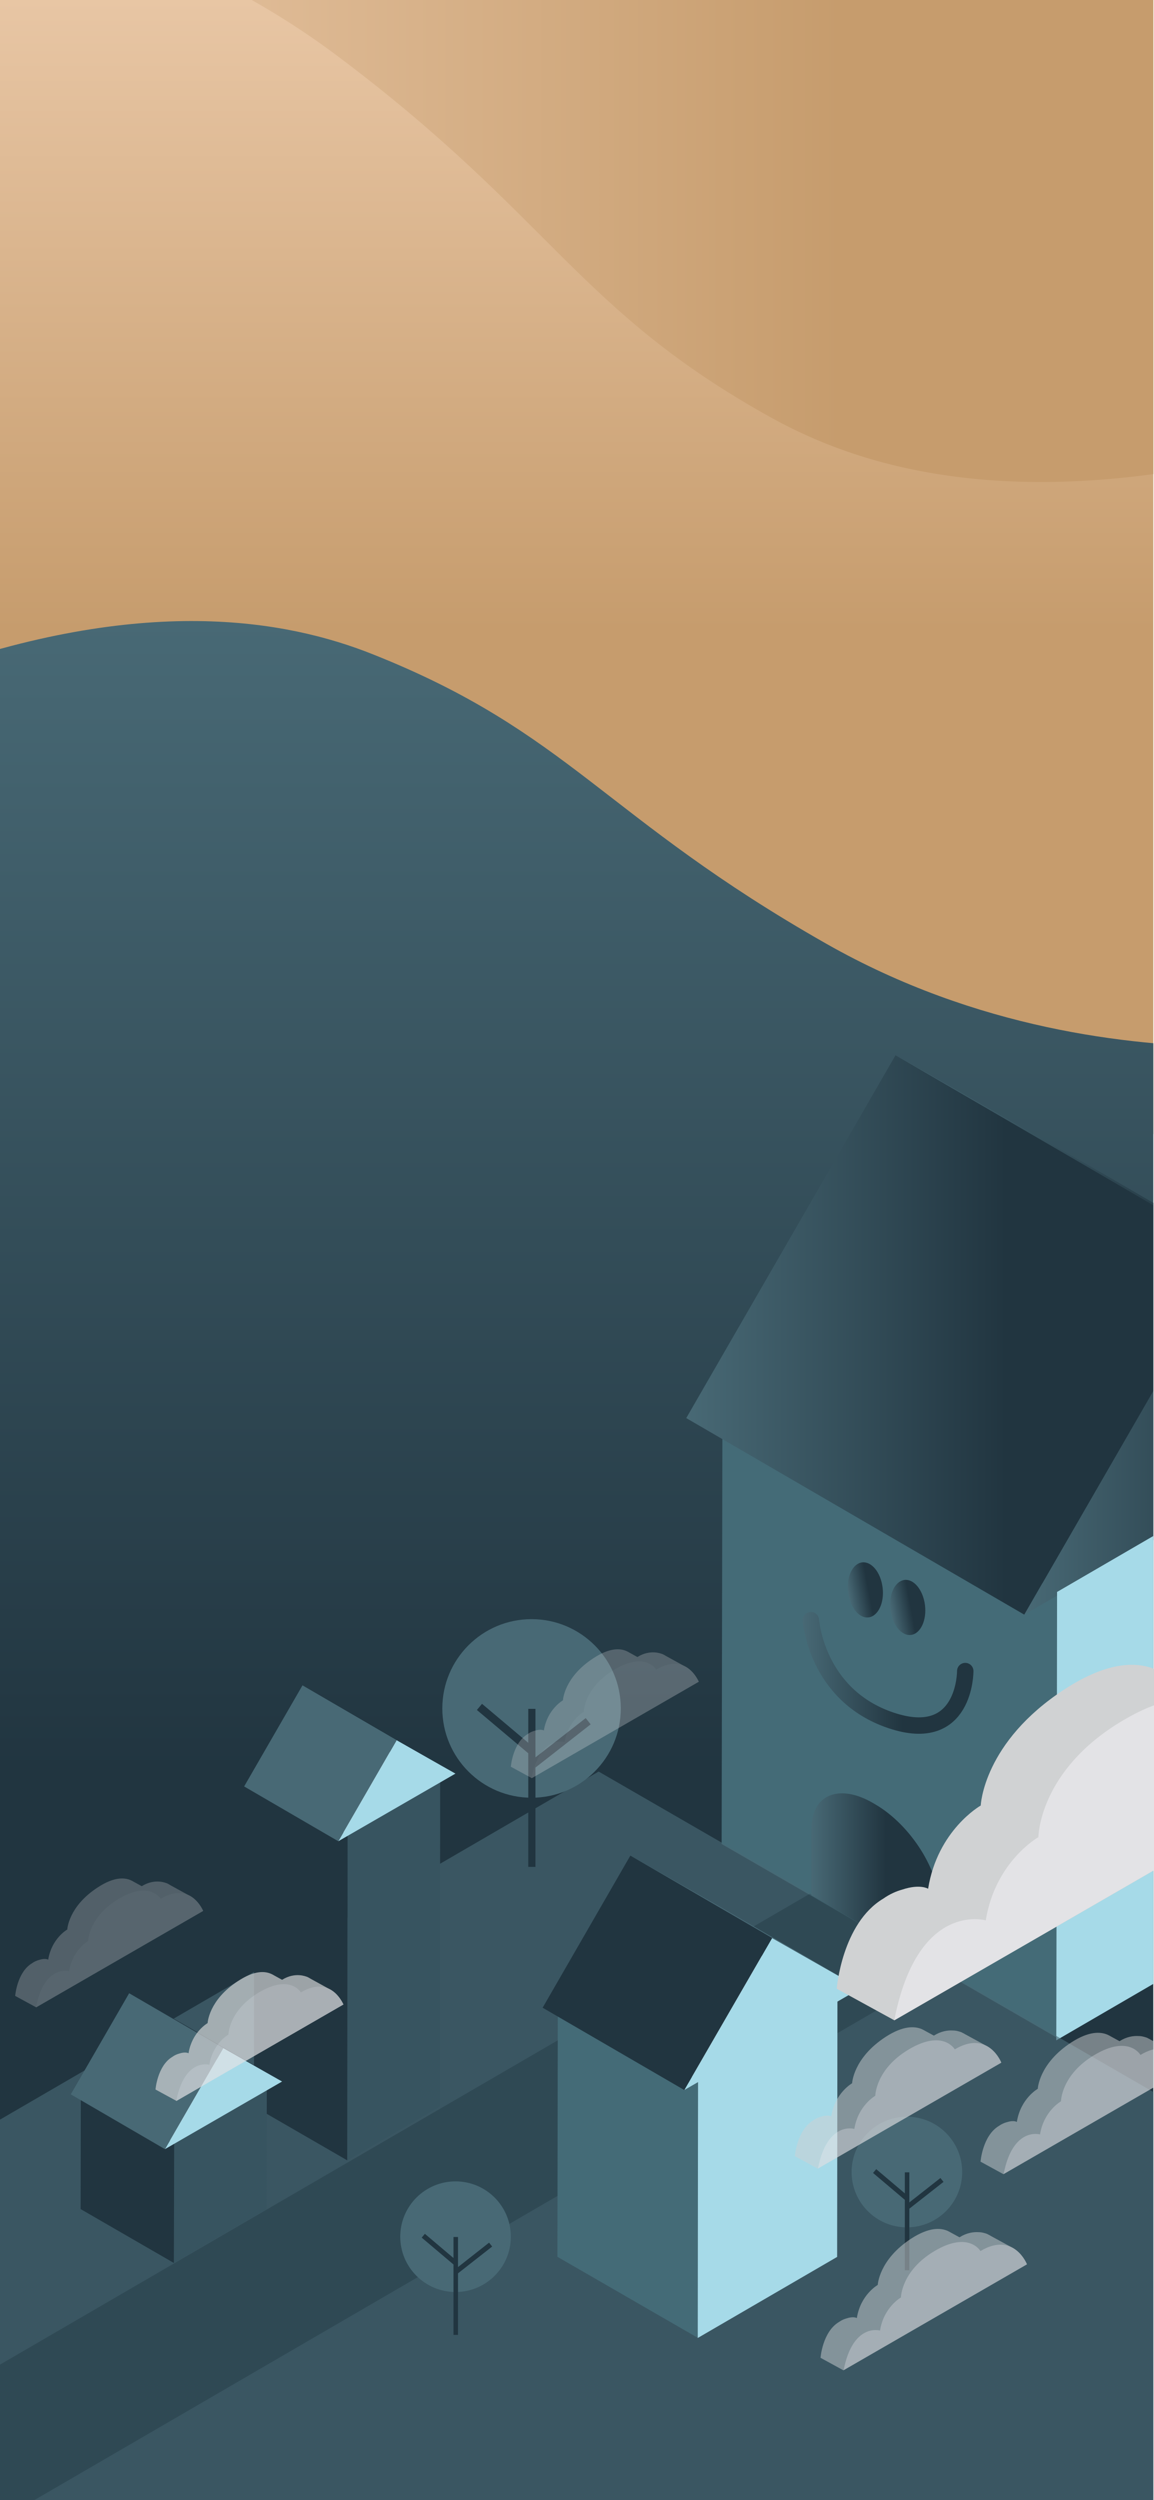 <?xml version="1.0" encoding="utf-8"?>
<!-- Generator: Adobe Illustrator 24.2.1, SVG Export Plug-In . SVG Version: 6.00 Build 0)  -->
<svg version="1.1" id="Layer_1" xmlns="http://www.w3.org/2000/svg" xmlns:xlink="http://www.w3.org/1999/xlink" x="0px" y="0px"
	 viewBox="0 0 1125 2436" style="enable-background:new 0 0 1125 2436;" xml:space="preserve">
<style type="text/css">
	.st0{fill:url(#SVGID_1_);}
	.st1{fill:#486975;}
	.st2{fill:#213540;}
	.st3{clip-path:url(#SVGID_3_);fill:url(#SVGID_4_);}
	.st4{clip-path:url(#SVGID_3_);fill:url(#SVGID_5_);}
	.st5{clip-path:url(#SVGID_3_);fill:url(#SVGID_6_);}
	.st6{clip-path:url(#SVGID_3_);}
	.st7{fill:#446B77;}
	.st8{fill:url(#SVGID_7_);}
	.st9{fill:url(#SVGID_8_);}
	.st10{fill:url(#SVGID_9_);}
	.st11{fill:#A6DAE8;}
	.st12{opacity:0.64;clip-path:url(#SVGID_3_);}
	.st13{fill:#375460;}
	.st14{clip-path:url(#SVGID_3_);fill:#213540;}
	.st15{clip-path:url(#SVGID_3_);fill:#486975;}
	.st16{clip-path:url(#SVGID_3_);fill:#ECCBAB;}
	.st17{clip-path:url(#SVGID_3_);fill:#BF8365;}
	.st18{enable-background:new    ;}
	.st19{fill:#DCDCDC;}
	.st20{clip-path:url(#SVGID_3_);fill:url(#SVGID_10_);}
	
		.st21{clip-path:url(#SVGID_3_);fill:none;stroke:url(#SVGID_11_);stroke-width:16;stroke-linecap:round;stroke-linejoin:round;stroke-miterlimit:10;}
	.st22{clip-path:url(#SVGID_3_);fill:url(#SVGID_12_);}
	.st23{clip-path:url(#SVGID_3_);fill:url(#SVGID_13_);}
	.st24{opacity:0.28;clip-path:url(#SVGID_3_);}
	.st25{fill:#D0D2D3;}
	.st26{fill:#E3E3E6;}
	.st27{opacity:0.7;clip-path:url(#SVGID_3_);}
	.st28{opacity:0.72;}
	.st29{opacity:0.68;fill:#D0D2D3;}
	.st30{opacity:0.68;}
	.st31{opacity:0.68;fill:#E3E3E6;}
</style>
<g>
	<g>
		
			<linearGradient id="SVGID_1_" gradientUnits="userSpaceOnUse" x1="2417.4" y1="2175.636" x2="2417.4" y2="2172.636" gradientTransform="matrix(1 0 0 -1 0 2436)">
			<stop  offset="0" style="stop-color:#486975"/>
			<stop  offset="0.584" style="stop-color:#213540"/>
		</linearGradient>
		<path class="st0" d="M2417.4,263.4c1.9,0,1.9-3,0-3S2415.5,263.4,2417.4,263.4L2417.4,263.4z"/>
	</g>
</g>
<g>
	<circle class="st1" cx="567.1" cy="2288.3" r="53.9"/>
	<polygon class="st2" points="602.8,2297.9 599.8,2294.1 569.5,2317.9 569.5,2312.9 569.5,2312.8 569.5,2312.8 569.5,2288.6 
		565.1,2288.6 565.1,2309.1 537.2,2285.5 534.1,2289.2 565.1,2315.4 565.1,2384 569.5,2384 569.5,2324 569.5,2324 	"/>
</g>
<g>
	<defs>
		<rect id="SVGID_2_" x="-3.7" y="-5.3" width="1128" height="2445.1"/>
	</defs>
	<clipPath id="SVGID_3_">
		<use xlink:href="#SVGID_2_"  style="overflow:visible;"/>
	</clipPath>
	
		<linearGradient id="SVGID_4_" gradientUnits="userSpaceOnUse" x1="554" y1="2511" x2="554" y2="1331" gradientTransform="matrix(1 0 0 -1 0 2436)">
		<stop  offset="0" style="stop-color:#ECCBAB"/>
		<stop  offset="0.584" style="stop-color:#C69C6D"/>
	</linearGradient>
	<rect x="-61" y="-75" class="st3" width="1230" height="1180"/>
	
		<linearGradient id="SVGID_5_" gradientUnits="userSpaceOnUse" x1="-65.8" y1="3037.03" x2="1450.7" y2="3037.03" gradientTransform="matrix(1 0 0 -1 0 2436)">
		<stop  offset="0" style="stop-color:#ECCBAB"/>
		<stop  offset="0.584" style="stop-color:#C69C6D"/>
	</linearGradient>
	<path class="st4" d="M1212.9,446c-234.4,52.4-376.2,7.9-460.6-38.8c-189.7-105-214-195.8-423.8-353
		C186.1-52.4,33.8-88.4-65.8-102.6C-2.9-596.1,71.2-1178.3,134-1671.7l1316.7,167.6C1450.7-1504.1,1199.1,444.3,1212.9,446z"/>
	
		<linearGradient id="SVGID_6_" gradientUnits="userSpaceOnUse" x1="560.5" y1="1830.894" x2="560.5" y2="-88" gradientTransform="matrix(1 0 0 -1 0 2436)">
		<stop  offset="0" style="stop-color:#486975"/>
		<stop  offset="0.584" style="stop-color:#213540"/>
	</linearGradient>
	<path class="st5" d="M-75.4,656.3c214.8-77.5,353.9-52.7,439.1-18.7c191.5,76.2,225.3,159,442,282
		c147.1,83.5,295.1,99.2,390.7,100.6c0,472.9,0,1030.9,0,1503.8H-65.5C-65.5,2524-62.2,656.3-75.4,656.3z"/>
	<g class="st6">
		<g>
			<polygon class="st7" points="1030.5,1551.1 1029.7,1985 703.5,1796.7 704.3,1362.8 			"/>
		</g>
	</g>
	<g class="st6">
		<g>
			<g>
				
					<linearGradient id="SVGID_7_" gradientUnits="userSpaceOnUse" x1="998.5" y1="1039.55" x2="1408" y2="1039.55" gradientTransform="matrix(1 0 0 -1 0 2436)">
					<stop  offset="0" style="stop-color:#486975"/>
					<stop  offset="0.584" style="stop-color:#213540"/>
				</linearGradient>
				<polygon class="st8" points="1202.6,1219.7 1408,1336.8 998.5,1573.2 				"/>
			</g>
			<g>
				
					<linearGradient id="SVGID_8_" gradientUnits="userSpaceOnUse" x1="873" y1="1253.5" x2="1408" y2="1253.5" gradientTransform="matrix(1 0 0 -1 0 2436)">
					<stop  offset="0" style="stop-color:#486975"/>
					<stop  offset="0.584" style="stop-color:#213540"/>
				</linearGradient>
				<polygon class="st9" points="1202.6,1219.7 873,1028.2 1078.4,1145.3 1408,1336.8 				"/>
			</g>
			<g>
				
					<linearGradient id="SVGID_9_" gradientUnits="userSpaceOnUse" x1="669" y1="1135.3" x2="1202.6" y2="1135.3" gradientTransform="matrix(1 0 0 -1 0 2436)">
					<stop  offset="0" style="stop-color:#486975"/>
					<stop  offset="0.584" style="stop-color:#213540"/>
				</linearGradient>
				<polygon class="st10" points="998.5,1573.2 669,1381.7 873,1028.2 1202.6,1219.7 				"/>
			</g>
		</g>
	</g>
	<g class="st6">
		<polygon class="st11" points="1354.6,1362.8 1353.8,1799.6 1029.7,1988 1030.5,1551.1 		"/>
	</g>
	<g class="st12">
		<g>
			<g>
				<polygon class="st1" points="1500,2255.2 589.5,2784.3 -326.9,2255.2 583.6,1726.1 				"/>
			</g>
			<g>
				<polygon class="st13" points="921,1920.2 10.5,2449.3 -120.9,2374.2 789.6,1845.1 				"/>
			</g>
			<g>
				<polygon class="st2" points="1500,2255.2 1497.8,2414.9 587.3,2944 589.5,2784.3 				"/>
			</g>
			<g>
				<polygon class="st2" points="589.5,2784.3 587.3,2941.1 -329.1,2412 -326.9,2255.2 				"/>
			</g>
		</g>
	</g>
	<rect x="1521" y="1227" class="st14" width="229" height="229"/>
	<rect x="1521" y="962" class="st15" width="229" height="229"/>
	<rect x="1521" y="1544" class="st16" width="229" height="229"/>
	<rect x="1521" y="1861" class="st17" width="229" height="229"/>
	<g class="st6">
		<g class="st18">
			<g>
				<polygon class="st19" points="816.4,1948.2 680.5,2027.2 543.8,1948.2 679.6,1869.3 				"/>
			</g>
			<g>
				<polygon class="st7" points="680.5,2027.2 680.2,2277.8 543.4,2198.9 543.8,1948.2 				"/>
			</g>
		</g>
	</g>
	<g class="st6">
		<g>
			<g>
				<polygon class="st11" points="752.7,1888.3 838.8,1937.3 667.1,2036.4 				"/>
			</g>
			<g>
				<polygon class="st1" points="752.7,1888.3 614.5,1808 700.6,1857.1 838.8,1937.3 				"/>
			</g>
			<g>
				<polygon class="st2" points="667.1,2036.4 529,1956.2 614.5,1808 752.7,1888.3 				"/>
			</g>
		</g>
	</g>
	<g class="st6">
		<g class="st18">
			<g>
				<polygon class="st19" points="429.1,1735.4 338.8,1787.9 247.8,1735.4 338.2,1682.9 				"/>
			</g>
			<g>
				<polygon class="st13" points="429.1,1735.4 428.9,2052.5 338.5,2105 338.8,1787.9 				"/>
			</g>
			<g>
				<polygon class="st2" points="338.8,1787.9 338.5,2104.9 247.6,2052.4 247.8,1735.4 				"/>
			</g>
		</g>
	</g>
	<g class="st6">
		<g>
			<g>
				<polygon class="st11" points="386.7,1695.5 444,1728.1 329.8,1794 				"/>
			</g>
			<g>
				<polygon class="st2" points="386.7,1695.5 294.9,1642.1 352.1,1674.7 444,1728.1 				"/>
			</g>
			<g>
				<polygon class="st1" points="329.8,1794 238,1740.6 294.9,1642.1 386.7,1695.5 				"/>
			</g>
		</g>
	</g>
	<g class="st6">
		<g class="st18">
			<g>
				<polygon class="st19" points="260.1,2035.4 169.8,2087.9 78.8,2035.4 169.2,1982.9 				"/>
			</g>
			<g>
				<polygon class="st13" points="260.1,2035.4 259.9,2152.5 169.5,2205 169.8,2087.9 				"/>
			</g>
			<g>
				<polygon class="st2" points="169.8,2087.9 169.5,2204.9 78.6,2152.4 78.8,2035.4 				"/>
			</g>
		</g>
	</g>
	<g class="st6">
		<g>
			<g>
				<polygon class="st11" points="217.7,1995.5 275,2028.1 160.8,2094 				"/>
			</g>
			<g>
				<polygon class="st2" points="217.7,1995.5 125.9,1942.1 183.1,1974.7 275,2028.1 				"/>
			</g>
			<g>
				<polygon class="st1" points="160.8,2094 69,2040.6 125.9,1942.1 217.7,1995.5 				"/>
			</g>
		</g>
	</g>
	<g class="st6">
		<polygon class="st11" points="816.4,1948.2 816.1,2199 680.2,2278 680.5,2027.2 		"/>
	</g>
	
		<linearGradient id="SVGID_10_" gradientUnits="userSpaceOnUse" x1="791" y1="-54.315" x2="916" y2="-54.315" gradientTransform="matrix(1 1.172 0 -1 0 779.514)">
		<stop  offset="0" style="stop-color:#486975"/>
		<stop  offset="0.584" style="stop-color:#213540"/>
	</linearGradient>
	<path class="st20" d="M916,1919.8l-125-73.2v-64.7c0-33.3,27-44.5,60.3-25l2.2,1.3c34.5,20.2,62.5,64.6,62.5,99.1V1919.8z"/>
	
		<linearGradient id="SVGID_11_" gradientUnits="userSpaceOnUse" x1="782.5" y1="623.714" x2="949" y2="623.714" gradientTransform="matrix(1 0.338 0 -1 0 1970.29)">
		<stop  offset="0" style="stop-color:#486975"/>
		<stop  offset="0.584" style="stop-color:#213540"/>
	</linearGradient>
	<path class="st21" d="M790.5,1578.6c0,0,5,73,78,97.6c72.9,24.6,72.5-48,72.5-48"/>
	
		<linearGradient id="SVGID_12_" gradientUnits="userSpaceOnUse" x1="972.035" y1="737.074" x2="1014.817" y2="737.074" gradientTransform="matrix(0.767 -0.233 -0.233 -1.233 253.726 2689.726)">
		<stop  offset="0" style="stop-color:#486975"/>
		<stop  offset="0.584" style="stop-color:#213540"/>
	</linearGradient>
	<path class="st22" d="M860,1544.1c2.8,14.6-2.4,28.6-11.4,31.4c-9.1,2.8-18.6-6.8-21.4-21.4s2.4-28.6,11.4-31.4
		S857.3,1529.5,860,1544.1z"/>
	
		<linearGradient id="SVGID_13_" gradientUnits="userSpaceOnUse" x1="1018.92" y1="714.331" x2="1061.701" y2="714.331" gradientTransform="matrix(0.767 -0.233 -0.233 -1.233 253.726 2689.726)">
		<stop  offset="0" style="stop-color:#486975"/>
		<stop  offset="0.584" style="stop-color:#213540"/>
	</linearGradient>
	<path class="st23" d="M901.3,1561.2c2.8,14.6-2.4,28.6-11.4,31.4s-18.6-6.8-21.4-21.4s2.4-28.6,11.4-31.4
		C888.9,1537,898.5,1546.6,901.3,1561.2z"/>
	<g class="st6">
		<circle class="st1" cx="518.2" cy="1664.6" r="87"/>
		<polygon class="st2" points="575.8,1680.1 571,1674 522,1712.3 522,1704.3 522.1,1704.1 522,1704 522,1665 515,1665 515,1698.1 
			469.9,1660.1 464.9,1666.1 515,1708.3 515,1819 522,1819 522,1722.2 522,1722.2 		"/>
	</g>
	<g class="st6">
		<circle class="st1" cx="884.1" cy="2116.3" r="53.9"/>
		<polygon class="st2" points="919.8,2125.9 916.8,2122.1 886.5,2145.9 886.5,2140.9 886.5,2140.8 886.5,2140.8 886.5,2116.6 
			882.1,2116.6 882.1,2137.1 854.2,2113.5 851.1,2117.2 882.1,2143.4 882.1,2212 886.5,2212 886.5,2152 886.5,2152 		"/>
	</g>
	<g class="st6">
		<circle class="st1" cx="444.1" cy="2179.3" r="53.9"/>
		<polygon class="st2" points="479.8,2188.9 476.8,2185.1 446.5,2208.9 446.5,2203.9 446.5,2203.8 446.5,2203.8 446.5,2179.6 
			442.1,2179.6 442.1,2200.1 414.2,2176.5 411.1,2180.2 442.1,2206.4 442.1,2275 446.5,2275 446.5,2215 446.5,2215 		"/>
	</g>
	<g class="st24">
		<path class="st25" d="M666.9,1623.2L666.9,1623.2l-18-9.9c-0.7-0.5-1.5-0.9-2.3-1.3c0,0,0,0,0,0l-0.4-0.2c0,0-1.1-0.5-3-1
			c-1.5-0.4-3.2-0.7-4.9-0.8c-4.5-0.3-10.5,0.5-16.9,4.5l-8-4.4c-0.6-0.4-1.3-0.8-2.1-1.1l-0.5-0.3l-0.1,0
			c-6.3-2.8-16.5-3.3-32.1,6.9c-28.9,18.7-29.8,41.1-29.8,41.1s-15.3,8.6-18.6,29.4c0,0-2.8-1.8-9.1,0.3c-2.1,0.6-4.4,1.5-6.7,3.2
			c0,0,0,0,0,0c-14.6,8.7-16.4,31.8-16.4,31.8l20.4,11.1l162.9-94C681.1,1638.6,676.8,1627.8,666.9,1623.2z"/>
		<g>
			<line class="st26" x1="497.9" y1="1721.4" x2="518.2" y2="1732.6"/>
			<g>
				<line class="st26" x1="530.2" y1="1686.2" x2="550.5" y2="1697.3"/>
				<line class="st26" x1="548.8" y1="1656.8" x2="569.1" y2="1667.9"/>
				<line class="st26" x1="631.5" y1="1620.2" x2="610.7" y2="1608.8"/>
			</g>
		</g>
		<path class="st26" d="M518.2,1732.6l162.9-94c0,0-11.7-29.5-41.4-11.8c0,0-10.3-18.1-40.8,0c-29.6,17.6-29.8,41.1-29.8,41.1
			s-15.3,8.6-18.6,29.4C550.5,1697.3,526.5,1690.3,518.2,1732.6z"/>
	</g>
	<g class="st27">
		<path class="st25" d="M320.5,1937.7L320.5,1937.7l-18-9.9c-0.7-0.5-1.5-0.9-2.3-1.3c0,0,0,0,0,0l-0.4-0.2c0,0-1.1-0.5-3-1
			c-1.5-0.4-3.2-0.7-4.9-0.8c-4.5-0.3-10.5,0.5-16.9,4.5l-8-4.4c-0.6-0.4-1.3-0.8-2.1-1.1l-0.5-0.3l-0.1,0
			c-6.3-2.8-16.5-3.3-32.1,6.9c-28.9,18.7-29.8,41.1-29.8,41.1s-15.3,8.6-18.6,29.4c0,0-2.8-1.8-9.1,0.3c-2.1,0.6-4.4,1.5-6.7,3.2
			c0,0,0,0,0,0c-14.6,8.7-16.4,31.8-16.4,31.8l20.4,11.1l162.9-94C334.7,1953.1,330.4,1942.3,320.5,1937.7z"/>
		<g>
			<line class="st26" x1="151.5" y1="2035.9" x2="171.8" y2="2047.1"/>
			<g>
				<line class="st26" x1="183.7" y1="2000.7" x2="204.1" y2="2011.8"/>
				<line class="st26" x1="202.3" y1="1971.3" x2="222.7" y2="1982.4"/>
				<line class="st26" x1="285.1" y1="1934.7" x2="264.3" y2="1923.3"/>
			</g>
		</g>
		<path class="st26" d="M171.8,2047.1l162.9-94c0,0-11.7-29.5-41.4-11.8c0,0-10.3-18.1-40.8,0c-29.6,17.6-29.8,41.1-29.8,41.1
			s-15.3,8.6-18.6,29.4C204.1,2011.8,180.1,2004.8,171.8,2047.1z"/>
	</g>
	<g class="st24">
		<path class="st25" d="M183.7,1846.5L183.7,1846.5l-18-9.9c-0.7-0.5-1.5-0.9-2.3-1.3c0,0,0,0,0,0l-0.4-0.2c0,0-1.1-0.5-3-1
			c-1.5-0.4-3.2-0.7-4.9-0.8c-4.5-0.3-10.5,0.5-16.9,4.5l-8-4.4c-0.6-0.4-1.3-0.8-2.1-1.1l-0.5-0.3l-0.1,0
			c-6.3-2.8-16.5-3.3-32.1,6.9c-28.9,18.7-29.8,41.1-29.8,41.1s-15.3,8.6-18.6,29.4c0,0-2.8-1.8-9.1,0.3c-2.1,0.6-4.4,1.5-6.7,3.2
			c0,0,0,0,0,0c-14.6,8.7-16.4,31.8-16.4,31.8l20.4,11.1l162.9-94C197.9,1861.9,193.6,1851.2,183.7,1846.5z"/>
		<g>
			<line class="st26" x1="14.7" y1="1944.8" x2="35.1" y2="1955.9"/>
			<g>
				<line class="st26" x1="47" y1="1909.5" x2="67.4" y2="1920.7"/>
				<line class="st26" x1="65.6" y1="1880.1" x2="86" y2="1891.3"/>
				<line class="st26" x1="148.4" y1="1843.5" x2="127.6" y2="1832.1"/>
			</g>
		</g>
		<path class="st26" d="M35.1,1955.9l162.9-94c0,0-11.7-29.5-41.4-11.8c0,0-10.3-18.1-40.8,0c-29.6,17.6-29.8,41.1-29.8,41.1
			s-15.3,8.6-18.6,29.4C67.4,1920.7,43.3,1913.7,35.1,1955.9z"/>
	</g>
</g>
<g class="st28">
	<path class="st29" d="M960.6,1992.8L960.6,1992.8l-19.8-10.8c-0.8-0.5-1.7-1-2.6-1.4c0,0,0,0,0,0l-0.5-0.3c0,0-1.2-0.6-3.3-1.1
		c-1.7-0.5-3.5-0.8-5.4-0.8c-4.9-0.3-11.5,0.5-18.6,5l-8.8-4.8c-0.7-0.4-1.5-0.9-2.3-1.2l-0.5-0.3l-0.1,0c-6.9-3-18.1-3.6-35.3,7.5
		c-31.7,20.6-32.7,45.2-32.7,45.2s-16.8,9.4-20.4,32.3c0,0-3.1-2-10,0.3c-2.3,0.6-4.8,1.7-7.4,3.5c0,0,0,0,0,0
		c-16.1,9.6-18,34.9-18,34.9l22.3,12.2l178.8-103.2C976.2,2009.7,971.5,1997.9,960.6,1992.8z"/>
	<g class="st30">
		<line class="st26" x1="775" y1="2100.6" x2="797.4" y2="2112.9"/>
		<g>
			<line class="st26" x1="810.5" y1="2061.9" x2="832.8" y2="2074.2"/>
			<line class="st26" x1="830.9" y1="2029.7" x2="853.2" y2="2041.9"/>
			<line class="st26" x1="921.7" y1="1989.5" x2="898.9" y2="1977"/>
		</g>
	</g>
	<path class="st31" d="M797.4,2112.9l178.8-103.2c0,0-12.9-32.4-45.4-12.9c0,0-11.3-19.9-44.8,0c-32.5,19.3-32.7,45.2-32.7,45.2
		s-16.8,9.4-20.4,32.3C832.8,2074.2,806.4,2066.5,797.4,2112.9z"/>
	<path class="st29" d="M1141.6,1998.2L1141.6,1998.2l-19.8-10.8c-0.8-0.5-1.7-1-2.6-1.4c0,0,0,0,0,0l-0.5-0.3c0,0-1.2-0.6-3.3-1.1
		c-1.7-0.5-3.5-0.8-5.4-0.8c-4.9-0.3-11.5,0.5-18.6,5l-8.8-4.8c-0.7-0.4-1.5-0.9-2.3-1.2l-0.5-0.3l-0.1,0c-6.9-3-18.1-3.6-35.3,7.5
		c-31.7,20.6-32.7,45.2-32.7,45.2s-16.8,9.4-20.4,32.3c0,0-3.1-2-10,0.3c-2.3,0.6-4.8,1.7-7.4,3.5c0,0,0,0,0,0
		c-16.1,9.6-18,34.9-18,34.9l22.3,12.2l178.8-103.2C1157.2,2015.1,1152.5,2003.3,1141.6,1998.2z"/>
	<g class="st30">
		<line class="st26" x1="956" y1="2106.1" x2="978.4" y2="2118.3"/>
		<g>
			<line class="st26" x1="991.5" y1="2067.4" x2="1013.8" y2="2079.6"/>
			<line class="st26" x1="1011.9" y1="2035.1" x2="1034.2" y2="2047.4"/>
			<line class="st26" x1="1102.7" y1="1994.9" x2="1079.9" y2="1982.4"/>
		</g>
	</g>
	<path class="st31" d="M978.4,2118.3l178.8-103.2c0,0-12.9-32.4-45.4-12.9c0,0-11.3-19.9-44.8,0c-32.5,19.3-32.7,45.2-32.7,45.2
		s-16.8,9.4-20.4,32.3C1013.8,2079.6,987.4,2071.9,978.4,2118.3z"/>
	<path class="st29" d="M985.6,2189.3L985.6,2189.3l-19.8-10.8c-0.8-0.5-1.7-1-2.6-1.4c0,0,0,0,0,0l-0.5-0.3c0,0-1.2-0.6-3.3-1.1
		c-1.7-0.5-3.5-0.8-5.4-0.8c-4.9-0.3-11.5,0.5-18.6,5l-8.8-4.8c-0.7-0.4-1.5-0.9-2.3-1.2l-0.5-0.3l-0.1,0c-6.9-3-18.1-3.6-35.3,7.5
		c-31.7,20.6-32.7,45.2-32.7,45.2s-16.8,9.4-20.4,32.3c0,0-3.1-2-10,0.3c-2.3,0.6-4.8,1.7-7.4,3.5c0,0,0,0,0,0
		c-16.1,9.6-18,34.9-18,34.9l22.3,12.2l178.8-103.2C1001.2,2206.2,996.5,2194.4,985.6,2189.3z"/>
	<g class="st30">
		<line class="st26" x1="800.1" y1="2297.2" x2="822.4" y2="2309.4"/>
		<g>
			<line class="st26" x1="835.5" y1="2258.5" x2="857.9" y2="2270.7"/>
			<line class="st26" x1="856" y1="2226.2" x2="878.3" y2="2238.4"/>
			<line class="st26" x1="946.8" y1="2186" x2="924" y2="2173.5"/>
		</g>
	</g>
	<path class="st31" d="M822.4,2309.4l178.8-103.2c0,0-12.9-32.4-45.4-12.9c0,0-11.3-19.9-44.8,0c-32.5,19.3-32.7,45.2-32.7,45.2
		s-16.8,9.4-20.4,32.3C857.9,2270.7,831.5,2263,822.4,2309.4z"/>
</g>
<path class="st25" d="M1282.1,1666.5L1282.1,1666.5l-49.7-27.2c-2.1-1.3-4.2-2.5-6.5-3.6c0,0,0,0,0,0l-1.2-0.7c0,0-3.1-1.5-8.3-2.8
	c-4.2-1.2-8.7-1.9-13.5-2.1c-12.4-0.8-29,1.4-46.7,12.5l-22.2-12.1c-1.8-1.1-3.7-2.2-5.7-3.1l-1.3-0.7l-0.1,0.1
	c-17.4-7.6-45.6-9-88.7,18.9c-79.8,51.7-82.1,113.5-82.1,113.5s-42.1,23.7-51.3,81.1c0,0-7.8-5-25.2,0.8c-5.8,1.6-12.1,4.3-18.5,8.8
	c0,0,0,0,0,0c-40.4,24.1-45.4,87.8-45.4,87.8l56.2,30.8l449.5-259.5C1321.3,1708.9,1309.5,1679.3,1282.1,1666.5z"/>
<g>
	<line class="st26" x1="815.6" y1="1937.7" x2="871.8" y2="1968.4"/>
	<g>
		<line class="st26" x1="904.7" y1="1840.4" x2="960.9" y2="1871.1"/>
		<line class="st26" x1="956.1" y1="1759.3" x2="1012.3" y2="1790"/>
		<line class="st26" x1="1184.5" y1="1658.2" x2="1127.1" y2="1626.7"/>
	</g>
</g>
<path class="st26" d="M871.8,1968.4l449.5-259.5c0,0-32.4-81.4-114.2-32.4c0,0-28.5-50-112.7,0c-81.8,48.5-82.1,113.5-82.1,113.5
	s-42.1,23.7-51.3,81.1C960.9,1871.1,894.6,1851.8,871.8,1968.4z"/>
</svg>
